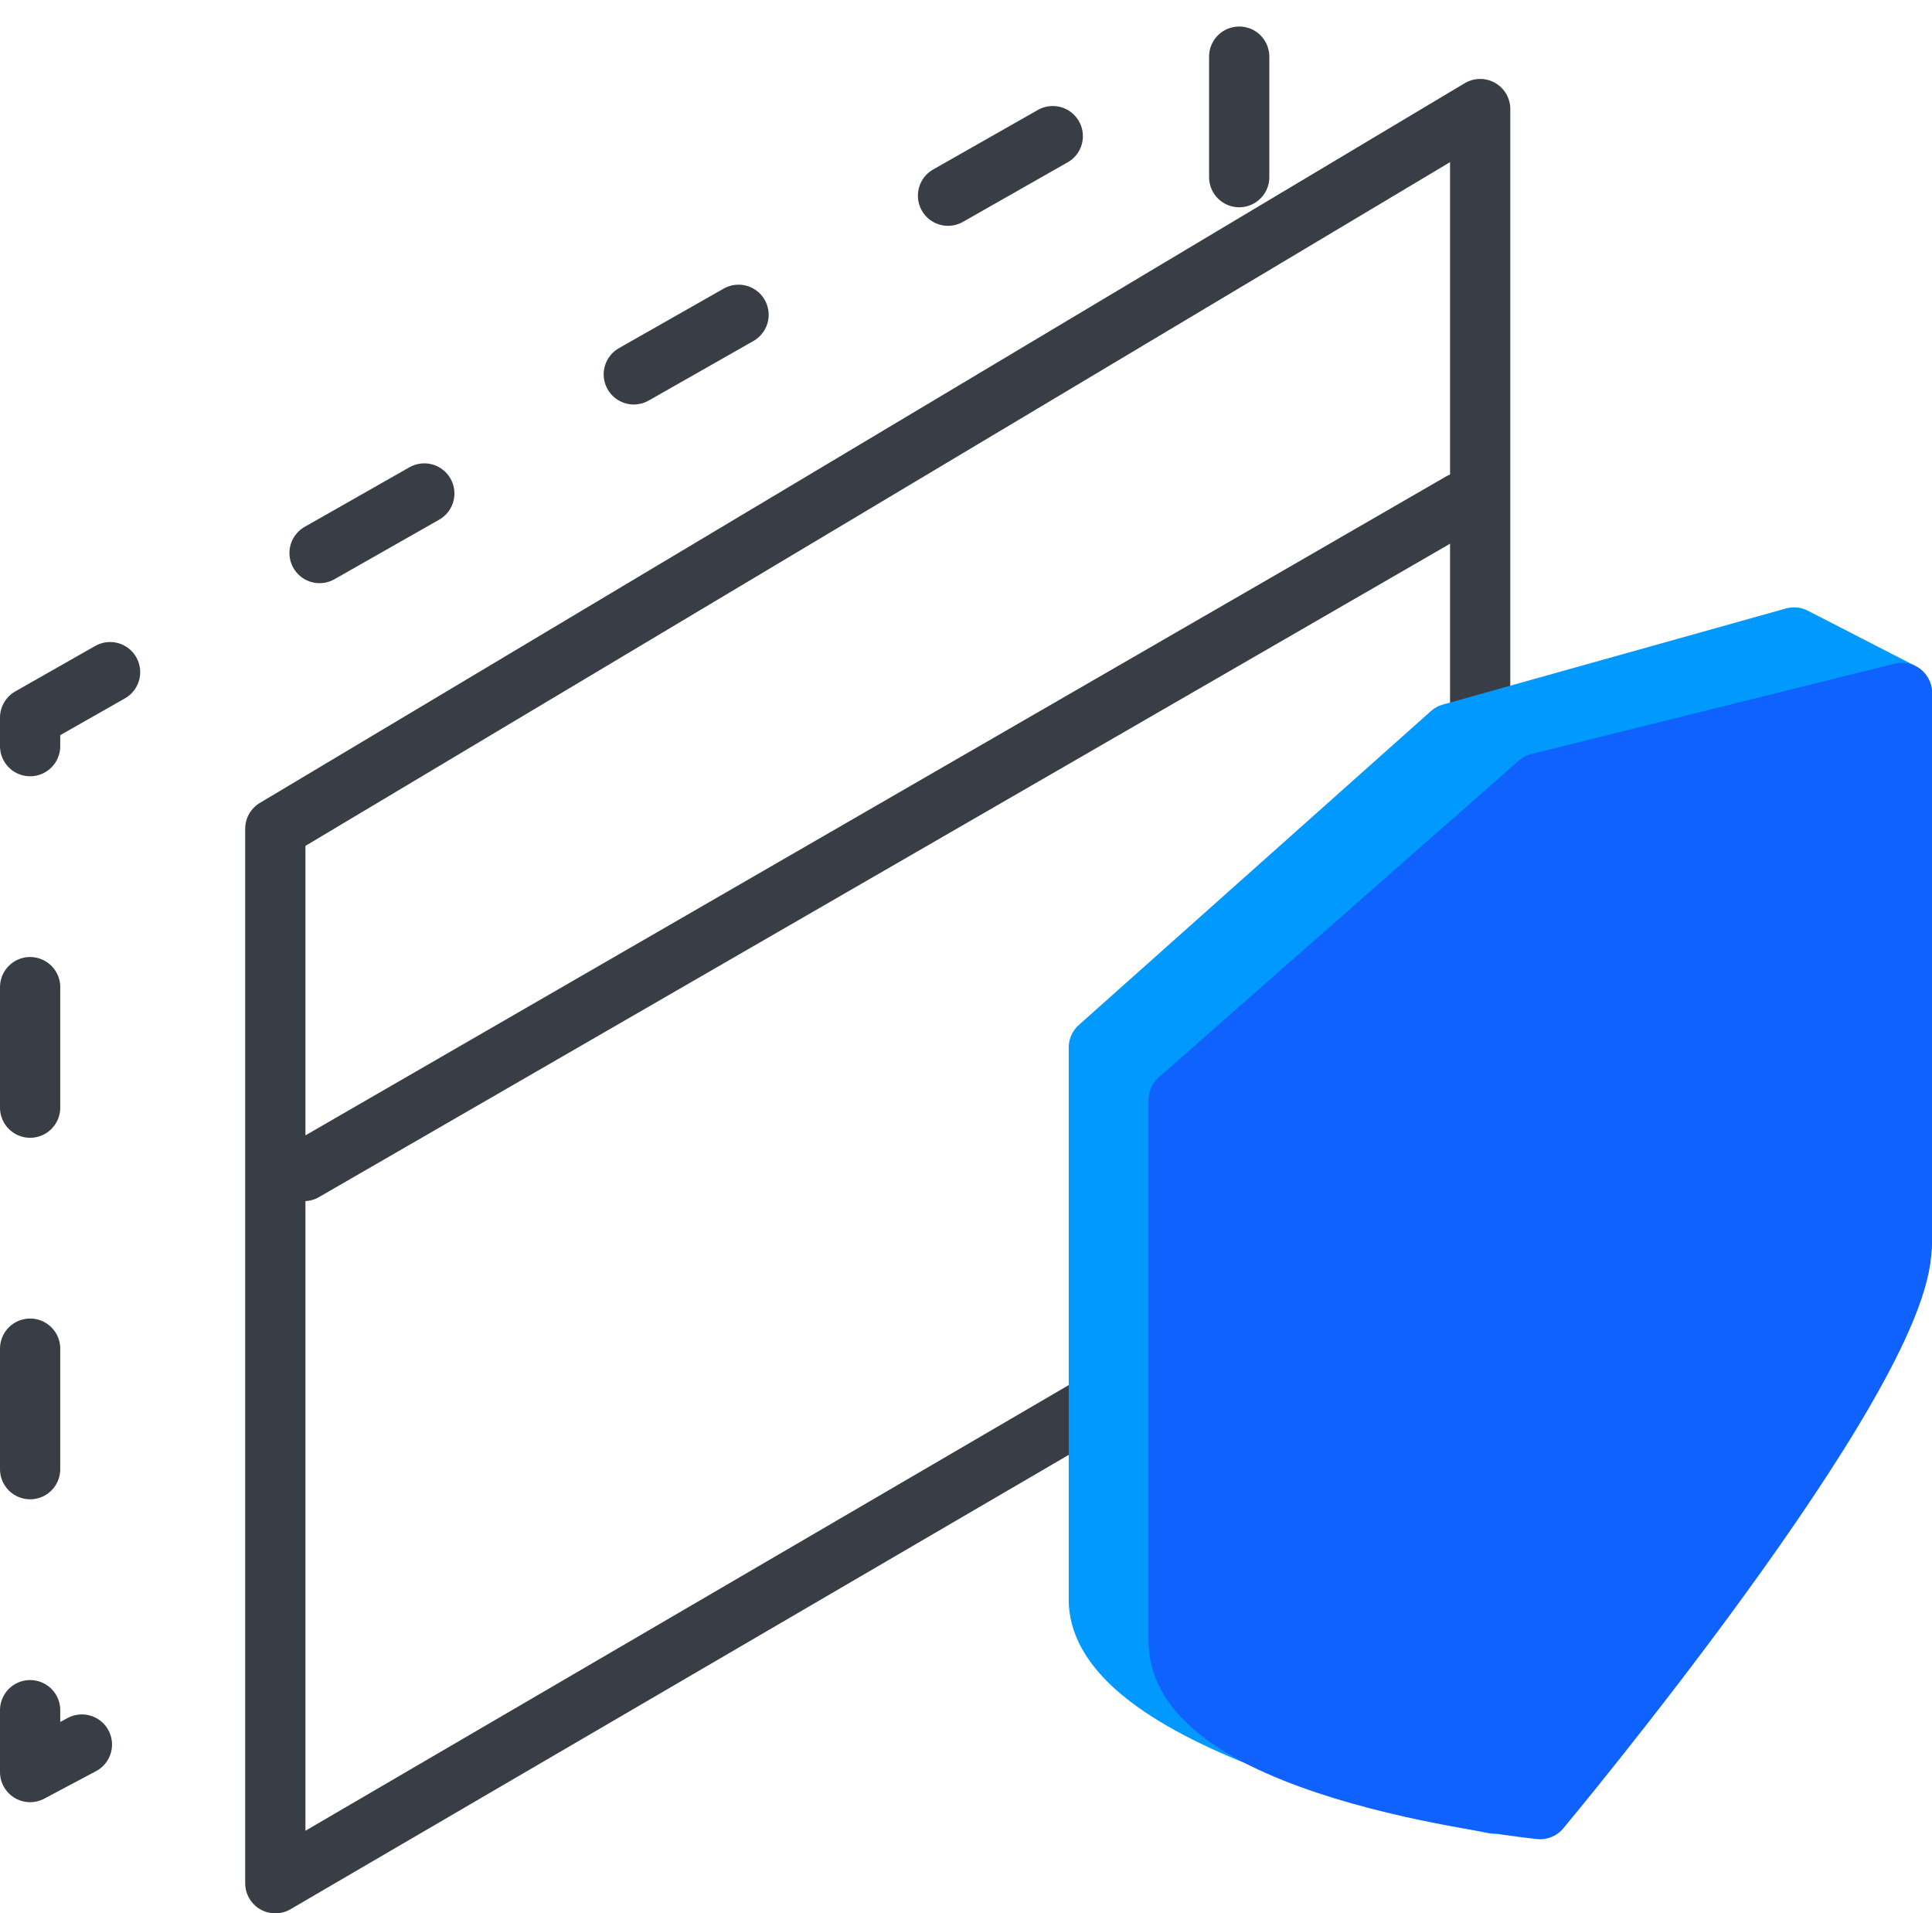 <svg xmlns="http://www.w3.org/2000/svg" viewBox="0 0 64.14 63.51"><defs><style>.cls-1,.cls-2{fill:none;stroke:#393d45;}.cls-1,.cls-2,.cls-3,.cls-4{stroke-linecap:round;stroke-linejoin:round;stroke-width:2px;}.cls-1{stroke-dasharray:4 8;}.cls-3{fill:#009aff;stroke:#009aff;}.cls-3,.cls-4{fill-rule:evenodd;}.cls-4{fill:#1062fe;stroke:#1062fe;}</style></defs><title>OWASP protection</title><g id="Warstwa_2" data-name="Warstwa 2"><g id="Warstwa_1-2" data-name="Warstwa 1"><polyline class="cls-1" points="41.14 5.88 41.14 1 1 23.82 1 58.82 6.76 55.76"/><polygon class="cls-2" points="9.14 62.51 49.14 39.16 49.14 3.62 9.14 27.51 9.14 62.51"/><line class="cls-2" x1="48.51" y1="16.68" x2="10.09" y2="38.87"/><path id="Kształt_2" data-name="Kształt 2" class="cls-3" d="M60,39.36c0,4.31-10.39,20.51-10.39,20.51S36.49,57.41,36.48,53.1c0-4.14,0-18.33,0-18.33L48.17,24.35l11.39-3.19L63.14,23,60,39.36Z"/><path id="Kształt_2-2" data-name="Kształt 2" class="cls-4" d="M63.13,41.36c0,4.32-12,18.69-12,18.69s-11.94-1.22-12-5.54c0-4.13,0-18,0-18L51.08,26l12.06-3V41.36Z"/></g></g></svg>